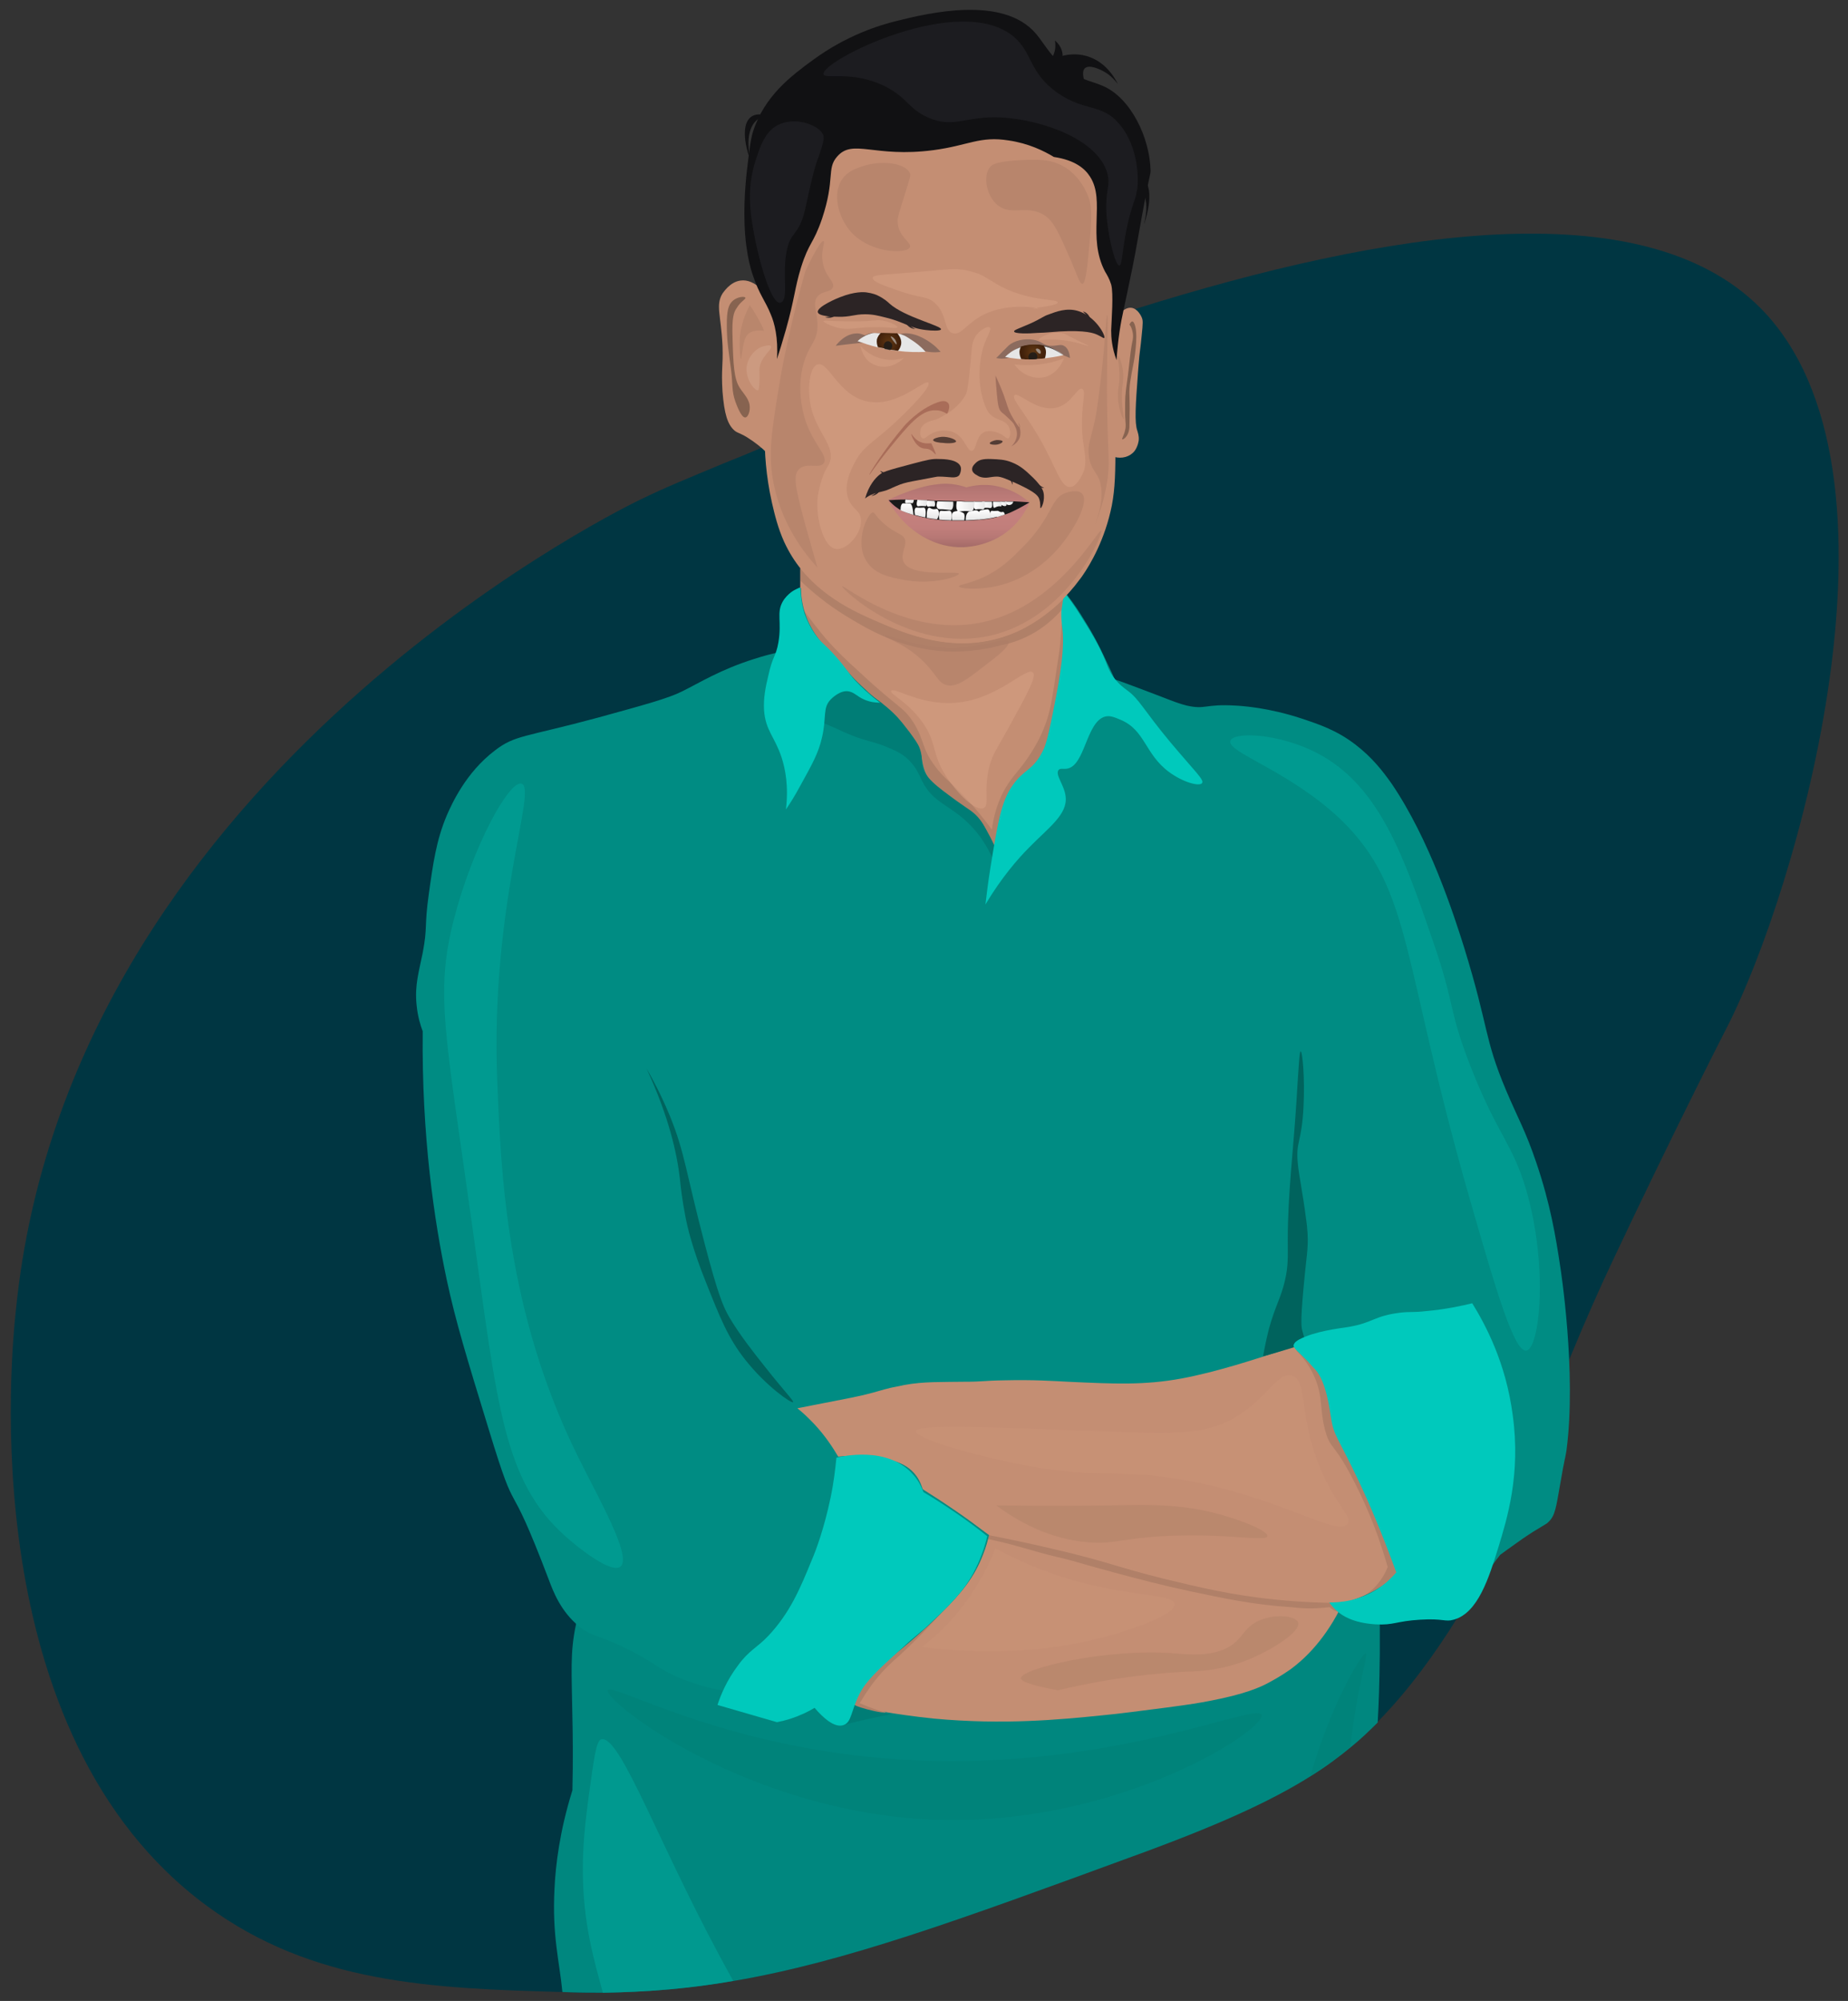 <?xml version="1.0" encoding="utf-8"?>
<!-- Generator: Blender 3D 25.2.1, SVG Export Plug-In . SVG Version: 6.00 Build 0)  -->
<svg version="1.1" id="Layer_1" xmlns="http://www.w3.org/2000/svg" xmlns:xlink="http://www.w3.org/1999/xlink" x="0px" y="0px"
	 viewBox="0 0 515.9 558.4" style="enable-background:new 0 0 515.9 558.4;" xml:space="preserve">
<rect x="0" y="0" width="515.9" height="558.4" fill="#333333" stroke="none"/>
<style type="text/css">
	.st0{fill:#003642;}
	.st1{fill:#00877F;}
	.st2{fill:#C48E73;}
	.st3{opacity:0.7;fill:#A87B65;enable-background:new    ;}
	.st4{opacity:0.65;fill:#C99377;enable-background:new    ;}
	.st5{opacity:0.65;fill:#B5846B;enable-background:new    ;}
	.st6{fill:#008C83;}
	.st7{fill:#00635D;}
	.st8{fill:#00C9BC;}
	.st9{fill:#007D76;}
	.st10{opacity:0.8;fill:#009E94;enable-background:new    ;}
	.st11{opacity:0.8;fill:#00827A;enable-background:new    ;}
	.st12{fill:#111113;}
	.st13{opacity:0.54;fill:#5E4F4C;enable-background:new    ;}
	.st14{fill:#2C2425;}
	.st15{fill:#E6E6E6;}
	.st16{fill:#1A1A1A;}
	.st17{fill:url(#SVGID_1_);}
	.st18{fill:url(#SVGID_2_);}
	.st19{opacity:0.8;fill:#1A1A1A;enable-background:new    ;}
	.st20{opacity:0.61;fill:#CCCCCC;enable-background:new    ;}
	.st21{opacity:0.7;fill:#251C1C;enable-background:new    ;}
	.st22{opacity:0.75;fill:#A06250;enable-background:new    ;}
	.st23{opacity:0.75;fill:#946455;enable-background:new    ;}
	.st24{fill:url(#SVGID_3_);}
	.st25{fill:url(#SVGID_4_);}
	.st26{fill:url(#SVGID_5_);}
	.st27{fill:url(#SVGID_6_);}
	.st28{fill:url(#SVGID_7_);}
	.st29{fill:url(#SVGID_8_);}
	.st30{fill:url(#SVGID_9_);}
	.st31{fill:url(#SVGID_10_);}
	.st32{fill:url(#SVGID_11_);}
	.st33{fill:url(#SVGID_12_);}
	.st34{fill:url(#SVGID_13_);}
	.st35{fill:url(#SVGID_14_);}
	.st36{fill:url(#SVGID_15_);}
	.st37{fill:url(#SVGID_16_);}
	.st38{fill:url(#SVGID_17_);}
	.st39{fill:url(#SVGID_18_);}
	.st40{fill:url(#SVGID_19_);}
	.st41{fill:url(#SVGID_20_);}
	.st42{fill:url(#SVGID_21_);}
	.st43{fill:url(#SVGID_22_);}
	.st44{fill:#F2F2F2;}
	.st45{opacity:0.75;fill:#735444;enable-background:new    ;}
	.st46{opacity:0.75;fill:#CF9D84;enable-background:new    ;}
	.st47{opacity:0.75;fill:#B5836A;enable-background:new    ;}
	.st48{fill:#7D4E43;}
	.st49{opacity:0.5;fill:#AD7D66;enable-background:new    ;}
	.st50{opacity:0.6;fill:#D69F83;enable-background:new    ;}
	.st51{opacity:0.6;fill:#242429;enable-background:new    ;}
</style>
<path class="st0" d="M482.1,286.7c-1.5,2.9-15.3,30-31.5,64.3c-3.8,8-7.9,17.2-12.6,28.6c0,0,0,0,0,0c-1.3,3.3-2.7,6.6-4.2,10.3
	c-7.5,18.8-8.3,23.6-12.2,33.2c-0.1,0.3-0.6,1.5-1.5,3.4c0,0,0,0.1,0,0.1c-2.2,4.9-6.7,14.4-13.3,25c0,0,0,0.1-0.1,0.1v0
	c-5.8,9.3-13.1,19.6-21.9,28.6c-0.1,0.1-0.2,0.2-0.4,0.4c-2.4,2.4-4.8,4.7-7.4,6.8c-3.4,2.8-7,5.5-11.2,8.1
	c-11.4,7.2-26.5,14-49.9,22.5c-48.3,17.7-80.2,29.4-111.2,34.7c-12,2.1-23.8,3.1-36.4,3.3c-3,0-6,0-9-0.1c-0.8,0-1.7-0.1-2.5-0.1
	c-36.6-1-69.6-2.4-99-24C-7.6,483.8,3.1,377.8,4.5,365C19.3,219.6,168,144.6,178.8,139.4c7.2-3.5,12.7-5.7,23.5-10.2
	c3.3-1.3,6.7-2.7,10.2-4.2c0.3-0.1,0.7-0.3,1-0.4c0.5-0.2,1.1-0.4,1.6-0.7c3.4-1.4,6.9-2.8,10.5-4.3c0.8-0.3,1.7-0.7,2.5-1
	c5.2-2.1,10.6-4.2,16.2-6.4c4.4-1.7,8.9-3.5,13.5-5.2c0,0,0,0,0,0c0.3-0.1,0.5-0.2,0.8-0.3c0,0,0,0,0.1,0c4-1.5,8-3,12.1-4.5
	c1-0.4,1.9-0.7,2.9-1.1c0.9-0.3,1.8-0.7,2.7-1c0.8-0.3,1.6-0.6,2.4-0.9c1.4-0.5,2.8-1,4.3-1.5c0,0,0,0,0.1,0c0.7-0.2,1.3-0.5,2-0.7
	c0.7-0.3,1.4-0.5,2.1-0.7c0,0,0,0,0.1,0c1-0.3,1.9-0.7,2.9-1c0.4-0.1,0.8-0.3,1.2-0.4c0,0,0,0,0,0c1.8-0.6,3.6-1.2,5.4-1.9
	c0,0,0,0,0,0c0.6-0.2,1.1-0.4,1.7-0.6c0,0,0,0,0,0c2.5-0.8,4.9-1.7,7.4-2.5c1-0.3,2.1-0.7,3.1-1c0.1,0,0.2-0.1,0.2-0.1
	c0.4-0.1,0.8-0.3,1.2-0.4c0.6-0.2,1.3-0.4,1.9-0.6c0.2-0.1,0.4-0.1,0.5-0.2c0.2-0.1,0.4-0.1,0.5-0.2c1.2-0.4,2.4-0.8,3.6-1.2h0
	c69.6-21.8,141.4-33.5,174.5-0.2C536.3,131.3,501.2,249.6,482.1,286.7z"/>
<g>
	<path class="st1" d="M399.7,416.5c0.5,4.3,0.3,8.8-1.2,13.9c-1.6,5.4-4.3,9.9-7,13.4c0,0,0,0,0,0.1c-1.2,1.5-2.3,2.8-3.5,3.9
		c0,0,0,0,0,0c-0.2,0.2-0.4,0.4-0.6,0.6l0,0c-0.8,0.8-1.5,1.4-2.2,2.1c0,0.7,0,1.6,0,2.5c0,0.1,0,0.2,0,0.3c0,2.2,0,5,0,8.1
		c-0.1,8.6-0.3,14.2-0.6,19.3c-2.4,2.4-4.8,4.7-7.4,6.8c-3.4,2.8-7,5.5-11.2,8.1c-11.4,7.2-26.5,14-49.9,22.5
		c-48.3,17.7-80.2,29.4-111.2,34.7c-12,2.1-23.8,3.1-36.4,3.3c-3,0-6,0-9-0.1c-0.8,0-1.7-0.1-2.5-0.1c-0.8-8.5-2.9-15.6-2.2-28.9
		c0.3-6.4,1.4-15.9,5-27.4c0.2-8.6,0.1-15.6,0-20.1c-0.2-13-0.7-18.3,1-26.2c0-0.1,0-0.1,0-0.2c1.3-6,3.2-9.9,4-11.9
		c0.8-1.9,1.4-3.8,1.9-5.8c1.3-5,1.7-10,1.6-15.1c-0.2-16.6-5.2-33.2-0.2-44.8c3.8-8.7,11.3-11.6,29.8-15.7c0.8-0.2,1.5-0.3,2.3-0.5
		c7.2-1.6,16-3.4,26.7-5.7c61.5-13.4,79.3-21.9,124.4-23.7c3.1-0.1,6-0.2,8.7-0.2c1,0,2,0,2.9,0c25.3-0.1,35.7,3.8,38.8,11.2
		c3,7.2-3.3,12.3-6.7,25.1c-0.8,2.8-1.4,5.9-1.7,9.6C391.6,393.8,398.3,404.5,399.7,416.5z"/>
	<g>
		<path class="st2" d="M300.8,218.8c-1.6,14.9-10.6,32.3-20.2,32.8c-1.3,0.1-3.7-0.1-11.8-7.3c-13.3-11.8-14-17.9-25.2-29.2
			c-11.6-11.7-16.1-10.4-18.5-18.2c-1.7-5.3-1.7-12.6-1.7-23.7v-14.6c0,0,0,0,0,0c6-3.1,19.4-8.8,37-7.3c18.6,1.6,31.6,10.4,37,14.6
			c0.1,0.1,0.2,0.3,0.3,0.4c2,2.7,2.8,5.2,3,6.9c0.1,0.9,0.2,1.6,0.2,2.5c0,1.1-0.1,2.5-0.2,4.8v7.3
			C300.8,203.9,301.6,211.6,300.8,218.8z"/>
		<path class="st3" d="M221,167.4c1.6-0.6,3.8,4.3,10.5,11.9c2.3,2.5,4.3,4.5,8.5,8.3c10.8,10.1,12.1,9.5,15,14
			c3.3,5.3,2.1,7,6.1,12.3c2.3,3.1,3.9,4,7.7,7.9c3.7,3.9,6.4,7.4,8.1,9.7c0.8-6.1,2.8-10.2,4.5-12.7c1.9-3,3.6-4.2,6.5-8.8
			c1-1.6,2.4-3.9,3.6-7c1.7-4.1,2.3-8.4,3.6-17.1c0.4-2.9,0.7-4.3,0.8-5.7c0.5-4.9,0.3-6.4,0.8-6.6c1.4-0.5,5.3,9.2,8.9,16.7
			c10.6,22,17.1,22.1,17.4,30.7c0.5,14.4-17.1,27.4-29.8,32.3c-16.7,6.5-31.5,1.6-35.9,0c-17-6-36-22.1-38.3-41.5
			c-1-8.8,2.2-12.1,1.2-31.6C219.9,174.2,219.3,168,221,167.4z"/>
		<path class="st3" d="M298.3,167.8c-1.4,2-3.7,4.6-6.9,7c-4.7,3.5-9.4,4.8-12.1,5.3c-3.6,1-8.8,1.9-14.9,1.7
			c-13-0.6-22.5-6.4-28.4-10c-5.5-3.4-9.7-7-12.5-9.7c0-1.2,0-2.4,0-3.6c6.6,8.4,15.8,12.4,20.7,14.6c8.2,3.6,22.8,10.2,38.7,3.6
			c1.5-0.6,8.3-3.5,14.9-10.5C297.9,166.8,298.1,167.3,298.3,167.8z"/>
	</g>
	<g>
		<path class="st2" d="M236.4,477.4c4.4,2.3,8.9,1.1,10.9,0.4c3,0.5,7.6,1.2,13.4,1.8c19.4,1.8,35.1,0.3,46.9-0.9
			c5.4-0.5,10.2-1.2,18.2-2.2c6.8-0.9,9.1-1.3,11.7-1.8c10.1-1.9,14.5-3.9,17-5.3c3-1.6,5.1-3.1,5.7-3.5c3.3-2.4,9-7.4,13.8-16.7
			c0.7-1.1,1.5-2.9,1.2-4.8c-1.3-8.2-21-7.8-51.8-14.9c-28.3-6.5-36.1-12.6-50.6-7.5c-3.6,1.3-8.3,4.2-17.8,10.1
			c-16.6,10.3-25,15.7-26.7,23.7C226.7,463.3,229.4,473.8,236.4,477.4z"/>
		<path class="st3" d="M262.7,450.2c-4.9,5.5-8.9,9.3-11.7,11.9c-1.5,1.3-3.8,3.3-6.5,6.6c-2.1,2.6-3.5,5-4.5,6.6
			c1,0.4,2.1,0.9,3.2,1.3c1.4,0.5,2.8,1,4,1.3c-1.6,0.5-4.6,1.2-8.1,0.4c-2.2-0.5-4.5-1-5.3-2.6c-1.9-4,6.5-12.4,7.7-13.6
			C245.3,458.4,251.9,453.1,262.7,450.2z"/>
		<path class="st3" d="M273.2,428.2c0,0.8,2.2,1.2,4.9,1.8c5.6,1.2,11,3.1,16.6,4.4c6.1,1.4,5,1.4,16.2,4.4
			c7.1,1.9,13.5,3.6,21.5,5.3c9,1.9,17.2,3.7,27.9,4.4c1.3,0.1,3.9,0.5,7.4,0.3c1.5-0.1,2.8-0.2,3.5-0.3c0.4,0.4,1.2,1.1,2.4,1.3
			c2,0.3,4.1-0.9,4-1.8c-0.1-1.2-4.1-1.8-6.1-2.2c-14-2.9-27.5-8.4-41.3-12.3c-25.2-7.1-33.7-10.4-46.1-8.8
			C282.9,424.9,273.2,426.6,273.2,428.2z"/>
		<path class="st2" d="M220.4,393.3c1.2-0.3,3.2-0.7,5.7-1.3c6.1-1.5,11-2.8,14.4-3.7c2.2-0.6,3.7-1,4.3-1.2
			c19.7-5.5,34.8-6.1,34.8-6.1c9.4-0.4,7.5,1,24.3,1.3c11.4,0.2,17.1,0.3,21.5-0.4c12-2.1,23.8-7.7,36.4-7.9c1.1,0,2.9,0,4.9,0.9
			c5.5,2.4,6.9,8.9,9.7,15.4c5.7,13,10.2,10.4,15.4,22.8c2,4.9,5,12.3,3.2,21.1c-0.5,2.7-2.4,12.1-9.3,14.9
			c-3.1,1.3-7.9,1.5-11.7-0.9c-0.5-0.3-0.9-0.7-1.2-0.9c-4,0-9.7-0.2-16.6-0.9c-12.3-1.2-21.6-3.5-30.8-5.7
			c-13.7-3.4-16.2-4.9-30.8-8.3c-8-1.9-14.5-3.2-18.6-4c-14.6-8-27-12.1-36-14.5c-10.6-2.8-21-4.2-22.7-10.5
			C216.2,399.8,218.4,396,220.4,393.3z"/>
		<path class="st3" d="M368.4,375.3c-2.6-0.5-4.8-0.3-6.4,0c0,0.6,0,1.2,0,1.7c1.3,1.4,3.3,3.6,4.8,6.9c2.7,5.9,1.5,9.5,3.2,15.5
			c1.4,5.1,2.4,3.1,7.9,13.8c1.4,2.8,4.9,9.6,7.9,18.9c0.7,2.1,1.2,3.9,1.6,5.2c-0.6,1.5-1.6,3.4-3.2,5.2
			c-4.7,5.2-11.2,5.2-12.7,5.2c2.2,0.8,5.5,1.8,9.5,1.7c8.7-0.2,18.7-5.5,22.2-13.8c3.3-7.9-3.1-19.1-15.9-41.3
			C381.6,384.1,376.4,376.8,368.4,375.3z"/>
	</g>
	<g>
		<path class="st4" d="M255.7,399.4c0.3-1.9,17.4-1.3,51.6,0c20.6,0.8,30.2,1.4,39.6-5.2c7.2-5,10.2-11.5,13.8-10.3
			c4.6,1.4,1.6,12.3,8.6,27.5c4.1,9.1,8.2,11.8,6.9,13.8c-2.5,3.9-18.5-7.2-44.7-12c-20.2-3.8-25.4,0.1-49.9-5.2
			C269.2,405.4,255.4,401.2,255.7,399.4z"/>
		<path class="st5" d="M278.1,420.1c14.1,0.2,25.3,0.1,32.7,0c10.9-0.2,20.6-0.5,32.7,3.4c4.5,1.4,10.6,3.9,10.3,5.2
			c-0.4,1.7-11.6-1-29.3,0c-11.8,0.7-13.6,2.3-20.7,1.7C292.7,429.5,283.9,424.4,278.1,420.1z"/>
		<path class="st4" d="M257.4,459.6c23.7,3.1,41.6-0.1,53.3-3.4c1.3-0.4,17.7-5.2,17.2-8.6c-0.4-2.9-12.5-1.9-29.3-6.9
			c-9.1-2.7-16.1-6.1-20.7-8.6c-1.2,3.1-2.9,6.7-5.2,10.3C267.9,450.5,262,456.1,257.4,459.6z"/>
		<path class="st5" d="M295.3,471.7c-8.6-1.6-10.4-2.7-10.3-3.4c0.1-2.6,23.5-8.4,43-6.9c4.1,0.3,12.2,1.3,17.2-3.4
			c1.9-1.8,2.5-3.6,5.2-5.2c4.7-2.7,11.4-2,12,0c0.8,2.5-7.2,7.6-13.8,10.3c-7.6,3.1-14,3.3-17.2,3.4
			C323.1,466.9,311.1,468,295.3,471.7z"/>
	</g>
	<g>
		<g>
			<path class="st6" d="M220.2,165.9c1-1.2,2.4-1.6,3.4-1.8c0,1.6,0.2,4.1,1.1,6.9c1.5,4.7,4.2,7.9,5.7,9.5c1.8,2,2.6,2.7,5,5.4
				c1.9,2.2,2.2,2.8,5.1,5.5c6.3,6,6.7,5.1,10.1,9.1c3.9,4.6,6,7.1,6.7,10.9c0.2,1.3,0.4,3.3,1.7,5.5c1.1,1.9,2.5,3,3.4,3.6
				c6.2,4.7,8.3,5.6,10.1,7.3c2,1.9,4.4,5.4,5,12.8c0.3-3.1,1.2-7.7,3.4-12.8c3.9-8.8,8.2-10.3,11.8-18.2c1.7-3.8,2.3-8.7,3.4-18.2
				c0.7-6.3,1.5-15,1.7-25.5c2.2,2.8,3.8,5.3,5,7.3c2.4,3.8,4,7,5,9.1c1.4,2.9,2.6,5.4,3.4,7.3c1.2,0.4,2.9,1,5,1.8
				c10.5,3.9,11.9,4.7,15.1,5.5c5.3,1.2,5-0.5,13.5,0c2.1,0.1,9.4,0.6,18.5,3.6c5.1,1.7,9.9,3.3,15.1,7.3c4.7,3.6,7.7,7.5,10.1,10.9
				c10.6,15.6,17.3,36.4,20.2,45.6c7.1,23,5.5,25.2,11.8,40.1c3.3,7.8,5.4,11.2,8.4,20.1c3.9,11.5,5.4,20.5,6.7,29.2
				c0,0,4.6,29.3,1.7,51.1c-0.4,2.6-0.5,2-1.7,9.1c-1.2,6.7-1.4,9.1-3.4,10.9c-0.5,0.5-0.2,0.2-4.1,2.6c-1.1,0.7-2.5,1.6-4.3,2.9
				c-1.6,1.1-5,3.6-5,3.6c-1.3,1.6-3.1,4.1-5,7.3c-3.8,6.2-3.1,7.3-5,9.1c-3.6,3.4-6.3,0.2-18.5,1.8c-6.5,0.9-8,1.4-11.8,0
				c-2.9-1.1-5-2.9-6.3-4.3c2-0.3,4.4-0.8,6.9-1.8c5-1.9,8.7-4.6,11.2-6.7c-4-10.9-7.5-19.5-10.1-25.5c-4.6-10.7-5.3-11.4-6.7-16.4
				c-1.6-5.8-2-9.8-5-14.6c-2.2-3.6-4.9-5.9-6.7-7.3c-1.2,0.4-2.8,1-4.9,1.7c-6.8,2.2-17.4,5.7-27.1,7.5
				c-10.4,1.9-18.7,1.5-31.6,0.9c-4.1-0.2-9.6-0.6-17.8-0.4c-6.4,0.1-5.4,0.4-11.7,0.4c-5.6,0.1-10.8-0.1-16.2,0.9
				c-2.5,0.5-3.9,0.8-3.9,0.8c-2.5,0.6-4.2,1.2-6.7,1.8c-1.5,0.4-2.7,0.6-4.5,1c-6.1,1.2-12.3,2.4-14.8,2.9c1.5,1.2,3.1,2.7,4.7,4.4
				c3,3.2,5.1,6.4,6.7,9.1c3.6-0.4,6.5-0.2,8.4,0c4.9,0.5,10.4,1.1,13.5,5.5c1,1.4,1.4,2.8,1.7,3.6c2.7,1.7,5.5,3.5,8.4,5.5
				c3.6,2.4,6.9,4.9,10.1,7.3c-0.3,1.3-0.8,3.3-1.7,5.5c-2.3,6-5.7,10.4-11.8,16.4c-4.5,4.5-10.8,10.2-19,16c-0.9,0.6-1,1.5-2.9,4.1
				c-2.3,3.2-3,3.8-2.8,4.7c0.4,1.8,3.6,2.4,4.9,2.6c2,0.4,3.6,0.2,4.7-0.1c-1.9,0.3-4.8,0.7-8.3,0.5c-6.3-0.4-7.2-2.3-11.3-1.8
				c-5.6,0.7-7.5,4.7-10.6,3.1c-2-1-1.7-2.8-4.4-4c-2.2-0.9-3.5-0.2-6.1-1.3c-1.4-0.6-2.4-1.4-3-2c-5.9-0.8-10.4-2.4-13.5-3.6
				c-7.1-2.9-8-5-16.8-9.1c-7.3-3.4-8.5-2.8-11.8-5.5c-5.2-4.2-7.3-9.9-8.4-12.8c-12.4-32.7-8.3-14.2-16.8-42
				c-6.2-20.2-9.3-30.3-11.8-42c-3.5-16.5-7-40.1-6.7-69.3c-0.6-1.6-1.4-4.1-1.7-7.3c-0.6-5.6,0.7-9.5,1.7-14.6
				c1.4-7.3,0.4-7.1,1.7-16.4c1.2-8.6,2.1-15,5-21.9c1.4-3.2,5.3-12,13.5-18.2c5.6-4.3,8.2-3.6,28.6-9.1c13.1-3.6,19.7-5.4,23.5-7.3
				c5.1-2.5,10.7-6.1,20.2-9.1c2.8-0.9,5.1-1.5,6.7-1.8c1-3,1.5-5.5,1.7-7.3C219.1,170.5,218.5,167.9,220.2,165.9z"/>
		</g>
		<path class="st7" d="M363.1,293.4c0.5,0,1.2,7.3,0.8,15.4c-0.5,10.2-2.2,9.6-1.6,15.8c0.3,3.5,1.2,7,2.4,16.2
			c0.1,1,0.2,1.3,0.2,1.8c0.5,4.8-0.1,7.5-0.6,12.7c-1.2,11.9-1.1,14.6-0.8,15.8c0.6,2.5,1.4,4.5,2,5.7c-1.2-0.3-2.4-0.6-3.6-0.9
			c-0.1,0-0.3,0-0.4,0c-3,0.9-5.9,1.8-8.9,2.6c0.3-1.7,0.8-4.3,1.6-7.5c1.8-6.6,3.4-8.8,4.5-13.6c1-4.2,0.8-7,0.8-11.4
			c0-12.8,1.6-25.5,2.4-38.2C362.6,296.3,362.8,293.4,363.1,293.4z"/>
		<path class="st8" d="M364.7,379.5c0.8,0.8,1.6,1.8,2.4,2.6c3.2,3.4,4.1,11.4,4.5,13.6c0.7,5,2,5.5,7.7,17.6
			c2.8,5.9,6.5,14.5,10.5,25.5c-1.2,1.4-2.8,3-4.9,4.4c-5.5,3.7-11,4-13.8,4c0.5,0.7,1.3,1.7,2.4,2.6c1.2,1,4.1,3.1,10.5,3.5
			c5.1,0.3,5.7-0.9,12.5-1.3c6.5-0.4,6.9,0.7,9.3,0c6.8-1.8,9.9-11.8,12.5-20.2c2.4-7.9,6.3-20.3,4-36.9
			c-1.9-14.6-7.6-25.2-11.3-31.2c-2.9,0.7-7.4,1.7-13,2.2c-3.6,0.4-4.1,0.1-6.9,0.4c-7.6,0.9-7.6,2.8-14.6,4
			c-3.2,0.5-9.4,1.2-13.8,3.5c-0.5,0.3-1.5,0.8-1.6,1.8C361.4,376.5,362.5,377.3,364.7,379.5z"/>
		<path class="st9" d="M247.7,461.6c-0.2,0.2-0.5,0.5-0.8,0.9c-6.2,6.8-9.7,10.7-8.9,12.7c0.3,0.7,1.5,1.1,4,1.8
			c3,0.8,5.5,1.2,7.3,1.3c-2.1,0.4-4.3,0.8-6.5,1.3c-2.5,0.6-4.9,1.1-7.3,1.8c-1.1-0.3-2.2-0.6-3.2-0.9c-0.1-0.4-2.1-8.4,3.2-14.5
			C240.4,460.5,247.1,461.5,247.7,461.6z"/>
		<path class="st8" d="M240,472.6c-2.5,4.9-2.2,8-4.5,8.8c-2.5,0.9-5.7-2-8.1-4.8c-1.8,1.1-4.1,2.2-6.9,3.1
			c-1.3,0.4-2.5,0.7-3.6,0.9c-5.5-1.6-11.1-3.2-16.6-4.8c0.9-2.8,2.6-6.9,5.7-11c3.1-4.3,5.4-5,8.5-8.3c6-6.4,8.8-13,12.1-21.1
			c1.1-2.5,3.5-8.9,5.3-17.6c0.9-4.3,1.3-8.1,1.6-11c1.3-0.3,14.3-3.5,21.5,4.8c1,1.1,2,2.7,2.8,4.8c2.9,1.7,5.8,3.6,8.9,5.7
			c3.2,2.2,6.2,4.4,8.9,6.6c-0.7,3.1-2,6.8-4,10.5c-2.9,5.2-6.3,8.5-11.7,13.6c-3.9,3.7-3.5,2.8-8.5,7.5
			C245,466.1,241.8,469.1,240,472.6z"/>
		<path class="st9" d="M227.5,199.9c1.1,1.8,2.7,1.8,8.1,4.4l0,0c6,2.7,8.3,2.5,12.5,4.4c2.2,0.9,3.9,1.7,5.7,3.5
			c2.1,2.1,2.9,4.3,3.6,5.7c3.1,6.3,7.8,6.6,13.4,12.3c2.4,2.4,5.4,6.4,7.7,12.7c0.7-0.3,1.3-0.6,2-0.9c-1.6-3.5-3-6.3-4-8.3
			c-1.8-3.4-2.4-4.3-2.8-4.8c-1.8-2.4-3.2-2.9-6.5-5.3c-6-4.4-9-6.5-9.7-10.1c-0.3-1.6,0-2.7-0.8-4.8c-0.5-1.3-1.3-2.3-2.8-4.4
			c-1.5-1.9-2.6-3.5-4.5-5.3c-1.1-1.1-2.3-2-3.6-3.1c-5.3-4-13.8-8.8-15.4-9.7C228.4,189.5,225.2,196,227.5,199.9z"/>
		<path class="st8" d="M223.4,163.9c-1.4,0.6-3.6,1.7-4.9,4c-1.8,3.2-0.2,5.5-1.2,11.4c-0.7,4-1.6,3.7-2.8,9.2
			c-0.8,3.3-1.4,6.3-1.2,9.7c0.4,5.7,3,7.4,4.9,13.2c1,3.1,2,7.9,1.2,14.5c1.1-1.6,2.5-3.8,4-6.6c3.3-6,5.1-9.1,6.1-13.6
			c1.3-5.7,0.1-8.1,2.4-10.5c0.2-0.2,2.8-2.9,5.3-2.2c1.5,0.4,2,1.3,4,2.2c1.8,0.8,3.4,0.9,4.5,0.9c-3.1-2.3-5.4-4.5-6.9-6.1
			c-2.4-2.7-2.4-3.3-5.3-6.6c-3.5-4-4.2-3.8-6.1-6.6c-2.2-3.2-3-6.1-3.2-7C223.6,167.3,223.5,165.3,223.4,163.9z"/>
		<path class="st7" d="M180.5,298.2c6.3,13.6,8.5,23.8,9.3,30.7c0.2,2.1,0.6,5.8,1.6,10.9c0.4,2.1,1.8,8.5,5.7,18.1
			c3.9,9.8,6.1,15.4,10.9,21.5c6,7.6,13,12.3,13.4,11.9c0.3-0.3-2.5-3.1-7.7-9.7c-3.6-4.5-7.4-9.4-10.1-14c-1.6-2.8-3-5.7-6.9-20.6
			c-5.3-20.2-5.5-25.3-9.7-35.6C184.6,305.6,182.2,301.1,180.5,298.2z"/>
		<path class="st8" d="M297.1,165.2c1.8,2.4,3.2,4.4,4,5.7c2.9,4.6,5.7,8.9,7.7,14c0.3,0.8,0.8,2.3,2,4c1.6,2.2,3.3,3.3,3.8,3.7
			c3.4,2.4,4.6,5.5,12.1,14.5c6.8,8.1,9.5,10.5,8.9,11.4c-0.7,1.1-5.4-0.2-9.3-3.1c-6.7-5-6.6-11.6-13.4-14.5
			c-1.9-0.8-3.1-1.3-4.5-0.9c-5.2,1.6-5.5,13.7-10.5,14.5c-1.1,0.2-1.9-0.2-2.4,0.4c-1,1.4,1.7,4.2,2,7.5c0.5,4.9-4.7,8.5-10.1,14
			c-3.3,3.3-7.8,8.5-12.3,16c0.3-2.4,0.7-6,1.4-10.3c2-12.3,3-18.4,6.1-22.8c3.3-4.8,5.7-4.1,8.5-9.7c0.5-0.9,1.2-2.5,2.8-10.5
			c1.4-7.1,3.2-15.8,2.8-22.4c0-0.8-0.5-3-0.4-6.1C296.6,168.4,296.9,166.5,297.1,165.2z"/>
	</g>
	<g>
		<path class="st10" d="M343.5,206.7c1-2.6,13.6-2,24.1,3.4c17.6,9.1,24.4,29.2,32.7,53.3c6,17.5,4,18.3,10.3,34.4
			c7.6,19.3,11.6,21.1,15.5,34.4c6.2,21.5,3.7,44.2,0,44.7c-3.4,0.5-8.5-17-15.5-41.3c-19.4-67-16.1-87.2-36.1-106.7
			C360,215,342.2,209.9,343.5,206.7z"/>
		<path class="st10" d="M145.6,218.7c-3.5-1-13.7,17.7-18.9,37.9c-5.3,20.7-2.4,31.5,5.2,86c7,50.2,8.7,70.6,25.8,86
			c3.9,3.5,12.9,10.6,15.5,8.6c3.4-2.7-6.3-19.4-12-31c-20-40.5-21.4-79.7-22.4-105C136.9,252.3,150.1,220,145.6,218.7z"/>
		<path class="st11" d="M169.7,471.7c0.9-2.1,23.9,11.4,62,17.2c68.5,10.4,119.1-14.6,120.5-10.3c1.2,3.9-38.8,30.5-89.5,29.3
			C209.1,506.5,168.4,474.6,169.7,471.7z"/>
		<path class="st11" d="M377,487.5c-3.4,2.8-7,5.5-11.2,8.1c6.2-21.2,14.6-34.5,15.5-34.2C382.1,461.6,378.7,471.4,377,487.5z"/>
		<path class="st10" d="M204.7,552.8c-12,2.1-23.8,3.1-36.4,3.3c-2.3-8.6-5.6-19.2-5.6-34.5c0-8.1,1-15.3,1.7-20.7
			c1.4-10,2-15,3.4-15.5C173.3,483.8,184.5,516.8,204.7,552.8z"/>
	</g>
	<g>
		<path class="st2" d="M309.3,100.2c-0.1-1.7-0.3-9.3,3.4-12.8c0.6-0.6,1.8-1.7,3.2-1.5c1.8,0.3,2.7,2.4,2.8,2.6
			c0.4,0.9,0.4,1.5,0,5.3c-0.3,3.3-0.6,4.7-0.8,7.5c-0.1,0.9-0.1,1.5-0.2,2.5c-0.7,9.4-1,14.1-0.2,16.4c0.1,0.4,0.5,1.4,0.4,2.6
			c0,0.1-0.2,1.8-1.2,3.1c-1.3,1.6-3.5,2.2-5.7,1.6c-10.8-2.9-25.1-5.5-42-5.5c-11.1,0-25.6,1.1-42,5.5c-4.4-0.5-8.8-0.9-13.2-1.4
			c-1.1-1.1-2.9-2.6-5.3-4.1c-2-1.2-2.5-1.1-3.4-1.8c-2-1.7-2.9-4.7-3.4-10.9c-0.4-6.5,0.2-6.9,0-12.8c-0.4-8.6-2-11.3,0-14.6
			c0.2-0.2,2-3.2,5-3.6c4.1-0.6,7.5,3.9,10.1,7.3c2,2.7,5,7.4,6.7,14.6C252.2,100.2,280.8,100.2,309.3,100.2z"/>
		<path class="st2" d="M311.4,105.6c-0.2,4.7-0.1,7.7-0.1,10.6c0.1,2.2,0.1,4.4,0.1,7.2c0,8.5-0.1,12.8-1,17.6
			c-1.9,9.6-6.1,16.6-8.1,19.5c-0.3,0.5-0.6,0.8-0.8,1.1c-7.6,10.4-16.9,14.4-18.7,15.1c-15.9,6.5-30.5-0.1-38.7-3.6
			c-5.5-2.4-16.4-7.2-23-17.8l0,0c-0.8-1.3-1.5-2.6-2.2-4.1c-1.7-3.8-2.6-7.4-3.4-10.9c-1.7-7.6-2.1-14.3-2-19.2
			c0-2.8,0.2-5,0.3-6.3c0.2-2.6,0.5-4.9,0.7-6.1c0.8-5,1.8-8.8,2.7-12.1c7.8-31.4,1.1-38.6,8.4-51.1c8.3-14.4,24.8-18.1,33.6-20.1
			c6-1.3,33.9-7.5,47.1,9.1c7.9,10.1,7.5,24.6,6.7,47.4C312.8,91.6,311.9,92.4,311.4,105.6z"/>
		<path class="st12" d="M216.9,100.2c0.6-1.8,1.5-4.7,2.5-8.2c2.5-8.9,2.4-11.4,4.2-17.3c2.3-7.3,3.4-6.4,5.9-13.7
			c3.7-11.1,1.2-13.9,4.2-17.3c4.4-5.1,10.3,0.4,26.9-1.8c9.8-1.3,12.9-4,21-2.7c5.5,0.8,9.8,2.9,12.6,4.6c6,0.9,8.7,3.3,10.1,5.5
			c4.4,6.8-0.9,16.8,4.2,26.5c0.6,1,1.2,2,1.7,3.6c0.7,2.5,0.1,9.9,0,12.8c0,2,0.2,4.8,1.5,8.3c0.4-6,1.2-10.6,1.9-13.7
			c0.3-1.5,1.5-6.9,2.5-11.9c0.7-3.4,1-5.2,1.7-9.1c3.2-18.1,3.4-16.8,3.4-18.2c-0.2-9.1-5.5-20.4-13.5-23.7
			c-3.4-1.4-4.5-1.2-8.4-3.6c-5.7-3.7-7.6-8-10.1-10.9c-9.2-10.8-30.2-5.7-38.7-3.6c-5.3,1.3-14.2,4.1-23.5,10.9
			c-6,4.4-13.6,10-16.8,20.1c-0.7,2.3-1,5.1-1.7,10.9c-1.4,12.7-0.3,20,0,21.9c0.3,2,0.7,4.4,1.7,7.3c1.8,5.4,3.5,7.1,5,10.9
			C216.2,90.1,217.3,94.3,216.9,100.2z"/>
		<path class="st13" d="M279.8,98.2c1.7-1.7,1.7-1.7,1.7-1.7c1.6-1.5,4.6-2.1,6.9-1.7c2.6,0.4,2.7,1.7,5.2,1.7c1.7,0,2.5-0.5,3.4,0
			c1.2,0.6,1.6,2.2,1.7,3.4c-2-0.9-3.9-1.4-5.2-1.7c-3.3-0.7-6-1.3-8.6,0c-1.3,0.6-1.8,1.3-3.4,1.7c-1.4,0.3-2.6,0.2-3.4,0
			C278.3,99.8,279.6,98.4,279.8,98.2z"/>
		<path class="st13" d="M233.3,96.5c1-1.3,2.8-3.1,5.2-3.4c2.7-0.4,3.5,1.4,6.9,1.7c4.2,0.3,4.6-2.3,8.6-1.7
			c3.4,0.5,6.3,2.9,6.9,3.4c0.8,0.7,1.3,1.3,1.7,1.7c-0.8,0.1-2,0.2-3.4,0c-2.8-0.4-4.7-1.5-5.2-1.7
			C251.9,95.4,246.7,94.7,233.3,96.5z"/>
		<g>
			<path class="st14" d="M262.7,91.9c0.2-1-10.2-3.4-14.4-7.2c-0.3-0.3-1.5-1.4-3.2-2.2c-0.3-0.2-1.6-0.7-3.2-0.9
				c-0.7-0.1-3.2-0.3-7.3,1.3c-0.6,0.2-6.6,2.7-6.3,4.2c0.2,1.2,4.3,1.3,5.7,1.3c3.4,0.1,4.4-0.7,7.5-0.7c2.2,0,3.7,0.4,5.7,0.9
				c5.4,1.3,6.7,3,11.3,3.5C260.1,92.3,262.6,92.4,262.7,91.9z"/>
			<path class="st14" d="M283.1,92.5c-0.1-0.4,1.3-0.8,4.5-2.2c3.5-1.6,3.5-2,5.3-2.6c1.9-0.7,4.9-1.9,8.1-0.9
				c4.9,1.5,7.7,6.9,7.3,7.5c-0.2,0.2-0.7-0.3-2-0.9c-0.9-0.4-3.1-1.3-10.5-0.9c-3.1,0.2-3.1,0.3-6.1,0.4
				C287.2,93.1,283.2,93.2,283.1,92.5z"/>
			<path id="XMLID_4_" class="st15" d="M258.4,98.2c-2.3,0.1-4.9,0.1-7.8-0.3c-1.8-0.2-3.6-0.5-5.6-1c-0.1,0-0.1,0-0.1,0
				c-2-0.5-3.8-1.1-5.5-1.7c0.8-0.8,2.2-1.8,4-2.2c0.4-0.1,0.5-0.1,2.3,0c0.3,0,0.6,0,0.9,0c1.9,0.1,3,0.1,3.7,0.1
				c0.6,0.1,1,0.1,1.5,0.3c0.9,0.3,1.5,0.7,2.4,1.3C255.5,95.5,257,96.6,258.4,98.2z"/>
			<g id="XMLID_8_">
				<path class="st16" d="M239.4,95.2c1.3-1.2,2.9-2.3,4.7-2.3c1.8-0.1,3.6,0.1,5.4,0.1c0.9,0,1.8,0.1,2.6,0.4
					c0.8,0.3,1.6,0.8,2.3,1.3c1.5,1,2.8,2.2,4,3.5l0,0c-1.2-1.3-2.5-2.5-4-3.5c-0.7-0.5-1.5-1-2.3-1.3c-0.8-0.3-1.7-0.4-2.6-0.4
					c-1.8-0.1-3.6-0.1-5.3-0.1C242.4,93,240.7,94,239.4,95.2L239.4,95.2z"/>
			</g>
			<path class="st15" d="M296.9,99.1c-2.1,0.5-3.9,0.7-5.2,0.9c0,0-0.1,0-0.1,0c-0.6,0.1-1.4,0.1-2.2,0.2c-0.6,0.1-1.3,0.1-2.1,0.1
				c-0.7,0-1.4,0-2.2-0.1c-0.7,0-1.4-0.1-2.1-0.2c-1-0.1-1.9-0.3-2.4-0.4c0.8-0.8,2.1-1.9,4-2.6c0.1,0,0.2-0.1,0.4-0.1
				c1-0.3,3.4-0.9,6.3-0.3c0.1,0,0.1,0,0.2,0C294.1,97.1,295.9,98.3,296.9,99.1z"/>
			<g>
				<path class="st16" d="M280.7,99.6c1-1,2.3-1.9,3.6-2.5c1.4-0.6,2.9-0.9,4.3-0.9c3-0.1,6,1,8.2,3l0,0c-2.3-1.9-5.2-2.9-8.2-2.9
					C285.7,96.2,282.8,97.5,280.7,99.6L280.7,99.6z"/>
			</g>
			
				<radialGradient id="SVGID_1_" cx="249.178" cy="462.87" r="3.192" gradientTransform="matrix(0.922 0 0 -1 18.403 558.315)" gradientUnits="userSpaceOnUse">
				<stop  offset="0" style="stop-color:#603813"/>
				<stop  offset="0.754" style="stop-color:#4A270D"/>
				<stop  offset="1" style="stop-color:#42210B"/>
			</radialGradient>
			<path class="st17" d="M251.6,95.6c0,0.9-0.4,1.7-0.9,2.3c-0.7-0.1-1.4-0.2-2.1-0.3c-0.5-0.1-1-0.2-1.5-0.3
				c-0.6-0.1-1.3-0.3-1.9-0.4c-0.1,0-0.1,0-0.1,0c-0.3-0.7-0.4-1.4-0.3-2.2c0.2-0.7,0.6-1.3,1.1-1.8c0.3,0,0.6,0,0.9,0
				c1.9,0.1,3,0.1,3.7,0.1C251.1,93.7,251.6,94.6,251.6,95.6z"/>
			
				<radialGradient id="SVGID_2_" cx="292.897" cy="460.079" r="3.155" gradientTransform="matrix(0.922 0 0 -1 18.403 558.315)" gradientUnits="userSpaceOnUse">
				<stop  offset="0" style="stop-color:#603813"/>
				<stop  offset="0.754" style="stop-color:#4A270D"/>
				<stop  offset="1" style="stop-color:#42210B"/>
			</radialGradient>
			<path class="st18" d="M292,98.2c0,0.6-0.1,1.2-0.3,1.8c0,0-0.1,0-0.1,0c-0.6,0.1-1.4,0.1-2.2,0.2c-0.6,0.1-1.3,0.1-2.1,0.1
				c-0.7,0-1.4,0-2.2-0.1c-0.3-0.6-0.5-1.3-0.5-2c0-0.5,0.2-1,0.4-1.5c1-0.3,3.4-0.9,6.3-0.3C291.8,97,292,97.6,292,98.2z"/>
			<path class="st19" d="M249.1,96.5c0,0.5-0.3,0.9-0.6,1.2c-0.5-0.1-1-0.2-1.5-0.3c-0.2-0.2-0.3-0.5-0.3-0.9c0-0.7,0.6-1.3,1.2-1.3
				S249.1,95.8,249.1,96.5z"/>
			<path class="st19" d="M289.6,99.6c0,0.2-0.1,0.4-0.2,0.6c-0.6,0.1-1.3,0.1-2.1,0.1c-0.1-0.2-0.2-0.4-0.2-0.7
				c0-0.7,0.6-1.3,1.2-1.3C289.1,98.2,289.6,98.8,289.6,99.6z"/>
			<path class="st20" d="M248.7,93.9c0.1-0.1,0.8,0.3,1.2,0.9c0.3,0.5,0.5,1.2,0.4,1.3C250.1,96.2,248.5,94.1,248.7,93.9z"/>
			<path class="st20" d="M289.2,97.4c0.1-0.2,0.9-0.2,1.2,0.4c0.2,0.3,0.2,0.8,0,0.9C290.1,98.9,289,97.7,289.2,97.4z"/>
			<path class="st21" d="M260.5,122.8c0-0.4,1.3-0.8,2.4-0.9c2-0.1,4.1,0.8,4,1.3c-0.1,0.5-2.2,0.6-3.6,0.4
				C262.3,123.6,260.5,123.3,260.5,122.8z"/>
			<path class="st21" d="M276.3,123.7c0-0.3,1-0.8,2-0.9c0.7,0,1.6,0.1,1.6,0.4c0,0.4-1.2,1-2.4,0.9
				C277.1,124.1,276.3,124,276.3,123.7z"/>
			<path class="st22" d="M261.7,112.3c-5.3,1.9-9.3,6.6-9.3,6.6c-5.7,6.7-9.9,13.5-9.7,13.6c0.1,0.1,1.7-2.6,5.7-7.5
				c5.1-6.2,8.7-10.8,13-10.5c0.7,0,1.7,0.2,3,1c0.7-1.3,0.8-2.6,0.2-3.1C263.9,111.7,262.8,111.9,261.7,112.3z"/>
			<path class="st22" d="M254.4,121.1c-0.1,0.1,1,3.4,3.2,4c0.7,0.2,1.2,0,2,0.4c1,0.5,1.5,1.4,1.6,1.3c0.1-0.1-0.1-0.7-1.2-3.1
				c-1.2,0.1-2.7,0.1-4-0.9C254.9,122,254.5,121,254.4,121.1z"/>
			<path class="st23" d="M279.5,114.9c0.4,0.5,0.6,0.4,2,1.8c1.2,1.1,1.5,1.5,1.6,1.8c0.2,0.4,0.8,1.3,0.8,2.6c0,2-1.4,3.3-1.6,3.5
				c0.9-0.5,2-1.3,2.4-2.6c0.6-1.8-0.5-3.9-0.4-4c0.1,0,0.6,1.2,0.4,1.3c-0.2,0.1-1.5-1.8-2.4-3.5c-1-1.9-1.2-3.1-2-5.3
				c-0.5-1.4-1.3-3.4-2.4-5.7c0.1,2.1,0.3,3.9,0.4,5.3C278.6,113.5,278.9,114.3,279.5,114.9z"/>
			<path class="st14" d="M268.2,130.3c-0.7-2.1-4.6-2.2-6.1-2.2c-1.9-0.1-3.1,0.2-7.3,1.3c-7.6,2-8.3,2.3-9.3,3.1
				c-1.1,0.9-2.9,2.8-4,6.6c0.5-0.4,1.3-0.9,2.4-1.3c1-0.4,1.6-0.4,2.6-0.7c1.6-0.4,2.1-0.8,3.8-1.5c1.4-0.6,2.4-0.9,4.5-1.3
				c7.1-1.3,6.6-1.3,7.3-1.3c3.1,0,4.7,0.7,5.7-0.4C268.2,131.9,268.4,131,268.2,130.3z"/>
			<path class="st14" d="M272.6,129c-0.2,0.2-1.4,1.1-1.2,2.2c0.2,1,1.5,1.5,2,1.8c1.9,0.7,3,0,4.9,0c1.2,0,2.8,0.7,6.1,2.2
				c4.7,2.2,5.4,3.2,5.7,4c0.5,1.4,0.2,2.6,0.4,2.6c0.3,0,1.3-2.2,0.8-4.4c-0.1-0.4-0.4-1.6-2.8-4c-2-1.9-3.5-3.4-6.1-4.4
				c-2-0.8-3.6-0.8-5.7-0.9C274.3,128,273.3,128.4,272.6,129z"/>
			
				<linearGradient id="SVGID_3_" gradientUnits="userSpaceOnUse" x1="267.658" y1="405.607" x2="267.658" y2="423.273" gradientTransform="matrix(1 0 0 -1 0 558.315)">
				<stop  offset="0" style="stop-color:#A36B68"/>
				<stop  offset="2.330000e-02" style="stop-color:#A76D6A"/>
				<stop  offset="0.158" style="stop-color:#B77875"/>
				<stop  offset="0.307" style="stop-color:#C17E7B"/>
				<stop  offset="0.5" style="stop-color:#C4807D"/>
				<stop  offset="0.709" style="stop-color:#C07D7A"/>
				<stop  offset="0.917" style="stop-color:#B47673"/>
				<stop  offset="1" style="stop-color:#AD716E"/>
			</linearGradient>
			<path class="st24" d="M252.8,146.1c2.1,2,7.9,6.9,16.2,6.6c1.9-0.1,9.4-0.6,15-7c1.7-2,2.8-4,3.4-5.5c-0.8-0.7-2-1.6-3.4-2.4
				c-2.8-1.6-5.2-2-6.1-2.2c-3.3-0.6-6.2-0.1-8.1,0.4c-0.9-0.3-2.3-0.7-4-0.9c-2.6-0.3-4.6,0.1-6.5,0.4c-2.4,0.5-4.2,1.1-6.1,1.8
				c-2.2,0.8-4,1.6-5.3,2.2C248.8,141.3,250.4,143.7,252.8,146.1z"/>
			<path class="st16" d="M287.4,140.2c-2.5,1.5-4.4,2.4-5.5,2.9c-0.7,0.3-1.4,0.5-1.4,0.5c-0.5,0.2-1,0.3-1.5,0.5
				c-0.2,0.1-0.4,0.1-0.7,0.2c-0.6,0.2-1.2,0.3-1.8,0.4l-0.1,0c-1,0.2-2,0.3-3.1,0.4c-0.1,0-0.2,0-0.2,0c-1.2,0.1-2.3,0.1-3.5,0.2
				c-0.1,0-0.2,0-0.3,0c-0.5,0-1,0-1.5,0c0,0-0.7,0-1.9,0c-0.1,0-0.2,0-0.3,0c-0.9,0-2.1-0.1-3.4-0.2c-0.2,0-0.4-0.1-0.6-0.1l0,0
				c-0.9-0.1-1.9-0.2-2.9-0.4c-0.1,0-0.3-0.1-0.4-0.1l0,0c-1-0.2-1.9-0.4-2.9-0.7l0,0c-0.1,0-0.2-0.1-0.3-0.1
				c-2.2-0.6-3.6-1.3-3.6-1.3c-0.7-0.4-2-1.2-3.4-2.8c2.8-0.2,4.2-0.2,4.9-0.2c1.4,0.1,1.7,0.1,2.3,0.1c0.2,0,0.4,0,0.6,0
				c0.1,0,0.3,0,0.4,0c0.6,0,1.5,0.1,2.7,0.1h0.1c0.6,0,1.3,0.1,2.1,0.1c0.3,0,0.5,0,0.8,0l0,0c1.3,0,2.8,0.1,4.4,0.1l0,0
				c0.3,0,0.6,0,0.9,0c0.7,0,1.5,0,2.3,0.1c0.8,0,1.7,0,2.6,0h0.1c0.7,0,1.4,0,2.2,0c0.2,0,0.4,0,0.7,0c0.7,0,1.3,0,2,0
				c0.1,0,0.2,0,0.3,0c0.7,0,1.4,0,2,0c0.1,0,0.2,0,0.3,0h1c0.1,0,0.3,0,0.4,0c1,0,1.8,0,1.9,0C284.2,140,287,140.1,287.4,140.2z"/>
			<g>
				
					<linearGradient id="SVGID_4_" gradientUnits="userSpaceOnUse" x1="274.044" y1="417.42" x2="276.967" y2="417.42" gradientTransform="matrix(1 0 0 -1 0 558.315)">
					<stop  offset="0" style="stop-color:#FFFFFF"/>
					<stop  offset="1" style="stop-color:#E6E6E6"/>
				</linearGradient>
				<path class="st25" d="M276.7,141.7c-0.2,0.2-0.4,0-1.2,0c-0.2,0-0.4,0-0.6,0c-0.4,0-0.5,0.1-0.7,0c-0.2-0.2-0.3-0.6,0-1.7
					c0.2,0,0.4,0,0.7,0c0.7,0,1.3,0,2,0C277.1,141.2,276.9,141.6,276.7,141.7z"/>
				
					<linearGradient id="SVGID_5_" gradientUnits="userSpaceOnUse" x1="271.867" y1="417.223" x2="274.972" y2="417.223" gradientTransform="matrix(1 0 0 -1 0 558.315)">
					<stop  offset="0" style="stop-color:#FFFFFF"/>
					<stop  offset="1" style="stop-color:#E6E6E6"/>
				</linearGradient>
				<path class="st26" d="M274.9,141.7c-0.1,0.2-0.2,0.3-0.3,0.4c-0.2,0.1-0.3,0-0.8,0c-1.1-0.1-1.3,0.2-1.6,0
					c-0.1-0.1-0.2-0.2-0.3-0.4c-0.1-0.3-0.1-0.9,0-1.7h0.1c0.7,0,1.4,0,2.2,0c0.2,0,0.4,0,0.7,0C275,140.9,275,141.4,274.9,141.7z"
					/>
				
					<linearGradient id="SVGID_6_" gradientUnits="userSpaceOnUse" x1="253.185" y1="417.957" x2="253.185" y2="414.664" gradientTransform="matrix(1 0 0 -1 0 558.315)">
					<stop  offset="0" style="stop-color:#FFFFFF"/>
					<stop  offset="1" style="stop-color:#E6E6E6"/>
				</linearGradient>
				<path class="st27" d="M255,143.7c-1.3-0.4-2.5-0.8-3.6-1.3c0-1.3,0.3-1.8,0.6-1.9c0.2-0.1,0.3,0,0.8,0c0.1,0,0.3,0,0.4,0
					c0.6,0,0.7,0,0.8,0h0C254.4,140.5,254.8,141.2,255,143.7z"/>
				
					<linearGradient id="SVGID_7_" gradientUnits="userSpaceOnUse" x1="252.674" y1="418.404" x2="255.066" y2="418.404" gradientTransform="matrix(1 0 0 -1 0 558.315)">
					<stop  offset="0" style="stop-color:#FFFFFF"/>
					<stop  offset="1" style="stop-color:#E6E6E6"/>
				</linearGradient>
				<path class="st28" d="M254.8,140.4c-0.2,0.1-0.3,0-0.8,0l0,0c-0.1,0-0.3,0-0.4,0c-0.5,0-0.7,0.1-0.8,0c0,0,0,0,0,0
					c-0.1-0.1-0.2-0.4,0-1c0.7,0.1,1.5,0.1,2.3,0.1C255.1,140,254.9,140.3,254.8,140.4z"/>
				
					<linearGradient id="SVGID_8_" gradientUnits="userSpaceOnUse" x1="256.841" y1="416.663" x2="256.841" y2="413.915" gradientTransform="matrix(1 0 0 -1 0 558.315)">
					<stop  offset="0" style="stop-color:#FFFFFF"/>
					<stop  offset="1" style="stop-color:#E6E6E6"/>
				</linearGradient>
				<path class="st29" d="M258.3,144.4L258.3,144.4c-1-0.2-1.9-0.4-2.9-0.7l0,0c-0.2-1.4,0-1.9,0.3-2c0.2-0.1,0.4,0,1.2,0
					s1-0.1,1.2,0C258.3,141.9,258.6,142.5,258.3,144.4z"/>
				
					<linearGradient id="SVGID_9_" gradientUnits="userSpaceOnUse" x1="260.387" y1="416.618" x2="260.387" y2="413.439" gradientTransform="matrix(1 0 0 -1 0 558.315)">
					<stop  offset="0" style="stop-color:#FFFFFF"/>
					<stop  offset="1" style="stop-color:#E6E6E6"/>
				</linearGradient>
				<path class="st30" d="M262.1,143.5c-0.1,0.6-0.3,1.1-0.5,1.4l0,0c-0.9-0.1-1.9-0.2-2.9-0.4c0-2.1,0.3-2.7,0.6-2.8
					c0.4-0.1,0.7,0.5,1.6,0.4c0.4,0,0.6-0.2,0.8,0c0.3,0.2,0.4,0.8,0.4,0.9C262.1,143.2,262.1,143.3,262.1,143.5z"/>
				
					<linearGradient id="SVGID_10_" gradientUnits="userSpaceOnUse" x1="255.83" y1="417.884" x2="258.789" y2="417.884" gradientTransform="matrix(1 0 0 -1 0 558.315)">
					<stop  offset="0" style="stop-color:#FFFFFF"/>
					<stop  offset="1" style="stop-color:#E6E6E6"/>
				</linearGradient>
				<path class="st31" d="M258.7,140.9c-0.1,0.2-0.1,0.3-0.2,0.3c-0.2,0.1-0.4,0-1.2,0c-0.8,0-1,0.2-1.2,0c-0.2-0.2-0.3-0.6,0-1.7
					c0.6,0,1.5,0.1,2.7,0.1c0,0.1,0,0.1,0,0.2C258.8,140.4,258.8,140.7,258.7,140.9z"/>
				
					<linearGradient id="SVGID_11_" gradientUnits="userSpaceOnUse" x1="258.664" y1="417.802" x2="261.065" y2="417.802" gradientTransform="matrix(1 0 0 -1 0 558.315)">
					<stop  offset="0" style="stop-color:#FFFFFF"/>
					<stop  offset="1" style="stop-color:#E6E6E6"/>
				</linearGradient>
				<path class="st32" d="M260.9,141.3c-0.1,0.1-0.3,0-0.8,0c-0.8,0-1,0.2-1.2,0c-0.1-0.1-0.1-0.2-0.2-0.3c0-0.2,0-0.6,0.1-1.1
					c0-0.1,0-0.1,0-0.2c0.6,0,1.3,0.1,2.1,0.1C261.2,140.8,261,141.1,260.9,141.3z"/>
				
					<linearGradient id="SVGID_12_" gradientUnits="userSpaceOnUse" x1="261.47" y1="417.288" x2="266.173" y2="417.288" gradientTransform="matrix(1 0 0 -1 0 558.315)">
					<stop  offset="0" style="stop-color:#FFFFFF"/>
					<stop  offset="1" style="stop-color:#E6E6E6"/>
				</linearGradient>
				<path class="st33" d="M265.7,142.2c-0.2,0.2-0.4,0.1-1.6,0c-1.5-0.2-2,0.1-2.4-0.4c-0.4-0.5-0.2-1.4,0-1.9l0,0
					c1.3,0,2.8,0.1,4.4,0.1l0,0c0,0,0,0.1,0,0.1l0,0C266.1,140,266.3,141.6,265.7,142.2z"/>
				
					<linearGradient id="SVGID_13_" gradientUnits="userSpaceOnUse" x1="266.914" y1="417.011" x2="272.069" y2="417.011" gradientTransform="matrix(1 0 0 -1 0 558.315)">
					<stop  offset="0" style="stop-color:#FFFFFF"/>
					<stop  offset="1" style="stop-color:#E6E6E6"/>
				</linearGradient>
				<path class="st34" d="M271.9,141.7c-0.1,0.5-0.3,0.7-0.5,0.9c-0.2,0.1-0.3,0.1-0.5,0.1l0,0c-0.3,0-0.7-0.1-1.5-0.1
					c-0.6,0-1,0.1-1.3,0.1l0,0c-0.3,0-0.5,0.1-0.7-0.1l0,0l0,0c-0.3-0.2-0.6-0.9-0.3-2.7c0.7,0,1.5,0,2.3,0.1c0.8,0,1.7,0,2.6,0h0.1
					C272.1,140.8,272,141.3,271.9,141.7z"/>
				
					<linearGradient id="SVGID_14_" gradientUnits="userSpaceOnUse" x1="263.923" y1="415.797" x2="263.923" y2="413.126" gradientTransform="matrix(1 0 0 -1 0 558.315)">
					<stop  offset="0" style="stop-color:#FFFFFF"/>
					<stop  offset="1" style="stop-color:#E6E6E6"/>
				</linearGradient>
				<path class="st35" d="M265.6,145.2c-0.9,0-2.1-0.1-3.4-0.2c-0.2-1.6,0-2.2,0.3-2.4c0.2-0.1,0.4,0,1.2,0c1.1,0,1.3-0.2,1.6,0
					C265.6,142.8,265.9,143.4,265.6,145.2z"/>
				
					<linearGradient id="SVGID_15_" gradientUnits="userSpaceOnUse" x1="279.386" y1="415.734" x2="279.386" y2="414.111" gradientTransform="matrix(1 0 0 -1 0 558.315)">
					<stop  offset="0" style="stop-color:#FFFFFF"/>
					<stop  offset="1" style="stop-color:#E6E6E6"/>
				</linearGradient>
				<path class="st36" d="M280.5,143.6c-0.5,0.2-1,0.3-1.5,0.5c-0.2,0.1-0.4,0.1-0.7,0.2c0-1.2,0.2-1.5,0.4-1.6
					c0.2-0.1,0.5,0.3,1,0.2c0.2,0,0.3-0.1,0.4,0C280.3,142.9,280.4,143.2,280.5,143.6z"/>
				
					<linearGradient id="SVGID_16_" gradientUnits="userSpaceOnUse" x1="267.545" y1="415.722" x2="267.545" y2="413.086" gradientTransform="matrix(1 0 0 -1 0 558.315)">
					<stop  offset="0" style="stop-color:#FFFFFF"/>
					<stop  offset="1" style="stop-color:#E6E6E6"/>
				</linearGradient>
				<path class="st37" d="M269.2,145.2c-0.5,0-1,0-1.5,0c0,0-0.7,0-1.9,0c-0.2-1.4,0-1.9,0.2-2.2c0,0,0.3-0.3,1.2-0.4l0,0
					c0.1,0,0.2,0,0.4,0c0,0,0.1,0,0.3,0.1l0,0c0.1,0,0.1,0,0.2,0.1c0.3,0.1,0.6,0.2,0.7,0.3C269.2,143.2,269.4,143.7,269.2,145.2z"
					/>
				
					<linearGradient id="SVGID_17_" gradientUnits="userSpaceOnUse" x1="274.732" y1="416.208" x2="274.732" y2="413.294" gradientTransform="matrix(1 0 0 -1 0 558.315)">
					<stop  offset="0" style="stop-color:#FFFFFF"/>
					<stop  offset="1" style="stop-color:#E6E6E6"/>
				</linearGradient>
				<path class="st38" d="M276.5,144.6L276.5,144.6c-1.1,0.2-2.1,0.3-3.1,0.4c-0.1,0-0.2,0-0.2,0c-0.2-0.9-0.2-1.7,0.1-2.2
					c0.1-0.1,0.1-0.2,0.2-0.2c0.3-0.3,0.8-0.3,1.6-0.4c0.4-0.1,0.7-0.1,0.8,0c0.3,0.1,0.4,0.5,0.5,0.9
					C276.5,143.6,276.5,144.2,276.5,144.6z"/>
				
					<linearGradient id="SVGID_18_" gradientUnits="userSpaceOnUse" x1="277.658" y1="415.778" x2="277.658" y2="413.711" gradientTransform="matrix(1 0 0 -1 0 558.315)">
					<stop  offset="0" style="stop-color:#FFFFFF"/>
					<stop  offset="1" style="stop-color:#E6E6E6"/>
				</linearGradient>
				<path class="st39" d="M279,144c-0.2,0.1-0.4,0.1-0.7,0.2c-0.6,0.2-1.2,0.3-1.8,0.4l-0.1,0c-0.1-0.8-0.1-1.3,0-1.5
					c0.1-0.3,0.2-0.4,0.3-0.5c0.1-0.1,0.2,0,0.8,0c0.8,0,1-0.1,1.2,0C278.9,142.7,279,143.1,279,144z"/>
				
					<linearGradient id="SVGID_19_" gradientUnits="userSpaceOnUse" x1="271.519" y1="415.876" x2="271.519" y2="413.127" gradientTransform="matrix(1 0 0 -1 0 558.315)">
					<stop  offset="0" style="stop-color:#FFFFFF"/>
					<stop  offset="1" style="stop-color:#E6E6E6"/>
				</linearGradient>
				<path class="st40" d="M273.3,145c-0.1,0-0.2,0-0.2,0c-1.2,0.1-2.3,0.1-3.5,0.2c0-0.5,0-1.6,0.6-2.2c0.2-0.2,0.4-0.3,0.7-0.3l0,0
					c0.1,0,0.3-0.1,0.5-0.1c0.7-0.2,1.3-0.3,1.6,0c0.1,0.1,0.2,0.1,0.2,0.2C273.5,143.3,273.6,144.1,273.3,145z"/>
				
					<linearGradient id="SVGID_20_" gradientUnits="userSpaceOnUse" x1="280.551" y1="417.803" x2="282.895" y2="417.803" gradientTransform="matrix(1 0 0 -1 0 558.315)">
					<stop  offset="0" style="stop-color:#FFFFFF"/>
					<stop  offset="1" style="stop-color:#E6E6E6"/>
				</linearGradient>
				<path class="st41" d="M282.9,140c-0.1,0.2-0.2,0.6-0.6,0.8c-0.4,0.2-0.8,0.2-1.2,0c-0.1,0-0.1-0.1-0.1-0.1
					c-0.3-0.2-0.4-0.5-0.4-0.7c0.1,0,0.3,0,0.4,0C281.6,140,282.2,140,282.9,140z"/>
				
					<linearGradient id="SVGID_21_" gradientUnits="userSpaceOnUse" x1="279.259" y1="417.653" x2="280.992" y2="417.653" gradientTransform="matrix(1 0 0 -1 0 558.315)">
					<stop  offset="0" style="stop-color:#FFFFFF"/>
					<stop  offset="1" style="stop-color:#E6E6E6"/>
				</linearGradient>
				<path class="st42" d="M281,140.7c0,0.3-0.1,0.5-0.3,0.5c-0.1,0.1-0.2,0-0.4,0c-0.2,0-0.4-0.1-0.7-0.3c-0.1,0-0.1-0.1-0.1-0.1
					c-0.2-0.3-0.2-0.6-0.2-0.8c0.1,0,0.2,0,0.3,0h1c0.1,0,0.3,0,0.4,0C281,140.3,281,140.5,281,140.7z"/>
				
					<linearGradient id="SVGID_22_" gradientUnits="userSpaceOnUse" x1="277.185" y1="417.44" x2="279.637" y2="417.44" gradientTransform="matrix(1 0 0 -1 0 558.315)">
					<stop  offset="0" style="stop-color:#FFFFFF"/>
					<stop  offset="1" style="stop-color:#E6E6E6"/>
				</linearGradient>
				<path class="st43" d="M279.6,141c0,0.2-0.1,0.3-0.1,0.3c-0.2,0.1-0.3-0.1-0.8,0c-0.7,0.1-1,0.5-1.2,0.4
					c-0.2-0.1-0.3-0.5-0.3-1.7c0.7,0,1.4,0,2,0c0.1,0,0.2,0,0.3,0C279.6,140.5,279.7,140.8,279.6,141z"/>
			</g>
			<path class="st44" d="M253,139.7L253,139.7z"/>
			<path class="st44" d="M260.7,143.2L260.7,143.2z"/>
		</g>
		<path class="st45" d="M315.3,90.6c0.1-0.2,0.4-0.9,0.8-0.9c0.4,0,0.7,0.9,0.8,1.3c0.9,3.2-0.4,10.1-0.4,10.1
			c-0.9,4.6-1.3,6.8-1.2,9.2c0.1,2.5,0.1,4.6,0,8.8c0,0.4-0.1,1.6-0.8,2.6c-0.4,0.6-1,1-1.2,0.9c-0.2-0.2,0.5-1.1,0.8-2.6
			c0.3-1.2,0.1-1.7,0-4c0,0,0-0.7,0-3.5c0-2.4,0.3-4.3,0.8-7.9c0.4-3.1,0.6-6.2,1.2-9.2c0.1-0.4,0.4-1.7,0-3.1
			C315.9,91.5,315.6,90.9,315.3,90.6z"/>
		<path class="st45" d="M208.1,83.1c-0.2-0.5-2.3-0.3-3.6,0.9c-1.2,1.1-1.6,2.9-1.6,6.6c0,4.7,0.5,7.2,1.2,12.7
			c0.5,3.8,0.1,5.7,1.2,8.8c0.2,0.5,1.6,4.6,2.8,4.4c0.7-0.1,1.2-1.5,1.2-2.6c0.1-2.4-1.6-3.8-2.8-5.7c-1.6-2.5-1.8-6.4-2-14
			c-0.2-5.4,0.3-7.1,1.2-8.3C206.7,84.2,208.2,83.5,208.1,83.1z"/>
		<path class="st46" d="M212.9,96.7c-2.2,0.7-4.3,3.2-4.5,6.1c-0.1,3.5,2.5,6.4,3.2,6.1c0.3-0.1,0.3-0.8,0.4-2.2
			c0.1-1.9,0-2.8,0-3.5c0.1-3.6,3.8-5.6,3.2-6.6C215,96,213,96.7,212.9,96.7z"/>
		<path class="st47" d="M208.5,93.6c-0.6,0.8-0.9,2-1.2,4c-0.3,1.6-0.3,2.6-0.4,2.6c-0.2,0-0.5-2.7-0.4-5.3c0.1-2.1,0.6-5.6,2.8-9.7
			c0.7,0.9,1.3,1.9,2,3.1c0.8,1.4,1.5,2.7,2,4C212.5,92.2,209.8,91.9,208.5,93.6z"/>
		<path class="st47" d="M312.1,99.3c0.2-0.1,0.9,1.4,1.2,3.1c0.5,2.3,0.2,4,0,5.7c-0.5,5.2,0.7,8.7,0.4,8.8
			c-0.3,0.1-1.5-2.8-1.6-6.1c-0.1-2.7,0.5-3.2,0.4-6.6C312.4,101.3,311.9,99.4,312.1,99.3z"/>
		<path class="st48" d="M226.7,76.5L226.7,76.5z"/>
		<path class="st12" d="M288.6,20.8c-0.3-1.4,7.9-7.9,15.8-4.8c4.7,1.8,7,6.1,7.7,7.5c-0.7-0.9-1.7-2.1-3.2-3.1
			c-1.4-0.9-4.8-2.6-6.1-1.3c-1.4,1.5,1.1,5.7,0,6.6c-0.9,0.7-2.9-1.9-6.9-3.5C291.6,20.4,288.7,21.5,288.6,20.8z"/>
		<path id="XMLID_3_" class="st12" d="M209.3,44c0.2,0-1.6-6.4,1.4-9.9c1-1.2,2.3-1.7,3.2-1.9c-2.5-0.7-3.8,0.1-4.2,0.4
			C206.1,35.2,209.1,44,209.3,44z"/>
		<path id="XMLID_2_" class="st12" d="M319.4,62.5c-0.1,0,1.9-6-0.8-9.7c-1.3-1.7-3.2-2.3-4.6-2.6c3.3-1.3,4.8-0.3,5.3,0
			C322.7,52.9,319.5,62.5,319.4,62.5z"/>
		<path id="XMLID_1_" class="st12" d="M290.1,19.3c-0.1-0.4,2.8-1.1,4-4c0.6-1.4,0.6-2.8,0.4-4c1.7,1.4,2.5,3.5,2,5.3
			C295.6,20.1,290.3,19.8,290.1,19.3z"/>
		<g>
			<path class="st14" d="M304.5,90.1c-0.5-1.3-1.2-2.3-2.2-3.2C303.7,87.2,304.6,88.7,304.5,90.1z"/>
		</g>
		<g>
			<path class="st14" d="M282.7,135.3c-0.5-1.3-1.2-2.3-2.2-3.2C281.8,132.5,282.8,133.9,282.7,135.3z"/>
		</g>
		<g>
			<path class="st14" d="M255.5,91.8c-1.4,0-2.7-1.2-2.9-2.5C253.4,90.4,254.2,91.2,255.5,91.8z"/>
		</g>
		<g>
			<path class="st14" d="M291.5,136.2c-1.4,0-2.7-1.2-2.9-2.5C289.4,134.8,290.3,135.6,291.5,136.2z"/>
		</g>
		<g>
			<path class="st14" d="M233.9,87.3c-0.7,1.2-2.3,1.7-3.6,1.2C231.7,88.5,232.8,88.1,233.9,87.3z"/>
		</g>
		<g>
			<path class="st14" d="M234.3,86.9c-0.7,1.2-2.3,1.7-3.6,1.2C232.1,88,233.2,87.6,234.3,86.9z"/>
		</g>
		<g>
			<path class="st14" d="M246.1,135.8c-0.2,1.4-1.5,2.5-2.9,2.6C244.4,137.8,245.3,137,246.1,135.8z"/>
		</g>
		<g>
			<path class="st14" d="M249.3,132.3c-1.2,0.7-2.9,0.2-3.6-0.9C246.9,132,248,132.3,249.3,132.3z"/>
		</g>
	</g>
	<g>
		<g>
			<path class="st49" d="M229.9,67.3c0.6,0.2-1.1,3.1,0,6.9c0.9,3.3,3.2,4.5,2.6,6c-0.6,1.5-2.9,0.8-4.3,2.6c-1.6,2,0.2,4.6,0,8.6
				c-0.2,3.8-1.9,4.5-3.4,8.6c-2.9,8-0.4,15.9,0,17.2c2.2,6.8,6.5,10,5.2,12c-1.2,1.8-4.8-0.3-6.9,1.7c-1.8,1.7-1.1,5.2,1.7,15.5
				c1.3,4.7,2.5,8.8,3.4,12c-3.9-4.3-9.6-11.8-12-22.4c-2-8.7-0.8-15.8,1.6-30.1c2.5-14.7,7-30.1,7-30.1l0,0
				C224.7,75.9,228.9,66.9,229.9,67.3z"/>
			<path class="st50" d="M228.2,101.7c3-1.1,5.8,8.6,13.8,10.3c8.4,1.9,16.3-6.4,17.2-5.2c0.8,1.1-5.2,7.4-10.3,12
				c-5.7,5.1-8.1,6-10.3,10.3c-1,1.9-3.3,6.3-1.7,10.3c1.1,2.7,3,2.9,3.4,5.2c0.7,3.8-3.7,9-6.9,8.6c-3.6-0.5-5.6-8.7-5.2-13.8
				c0.1-1.2,0.5-3.8,1.7-6.9c0.9-2.2,1.3-2.3,1.7-3.4c1.7-4.6-3.5-8.2-5.2-15.5C225.3,108.8,225.9,102.5,228.2,101.7z"/>
			<path class="st50" d="M260.9,117.2c-1.1,0.3-2.6,0.6-3.4,1.7c-0.1,0.2-0.2,0.4-0.3,0.4c-0.5,1.1-0.4,2.7,0.3,3
				c0.7,0.4,1.5-1,3.4-1.7c1.7-0.6,3.7-0.6,5.2,0c3.3,1.3,3.8,5.4,5.2,5.2c1.4-0.2,1-4,3.4-5.2c1.4-0.6,3-0.1,3.4,0
				c2.1,0.6,2.8,2,3.4,1.7c0.6-0.3,0.8-2.1,0-3.4c-1.1-1.9-3.3-1.4-5.2-3.4c-0.2-0.2-0.9-1-1.7-3.4c-2.6-8.1,0-15.5,0-15.5
				c1-2.9,2.3-4.7,1.7-5.2c-0.5-0.5-2.3,0.5-3.4,1.7c-1.4,1.6-1.6,3.5-1.7,5.2c-0.9,10.5-1.3,11.3-1.7,12c-1.7,3.1-4.9,5-5.2,5.2
				C262.7,116.4,261.9,116.9,260.9,117.2z"/>
			<path class="st50" d="M250.5,81c6.7,2.4,8.1,1.5,10.3,3.4c3.8,3.2,2.5,7.8,5.2,8.6c2.3,0.7,3.7-2.7,8.6-5.2
				c7.1-3.5,15.5-1.8,15.5-1.7c0,0-1.7,0.1-1.7,0c0-0.2,6.8-0.7,6.9-1.7c0.1-1.1-8.6-0.1-17.2-5.2c-3.7-2.2-3.9-2.6-6.9-3.4
				c-3.7-1.1-6-0.7-13.8,0c-10.4,0.9-13.6,0.8-13.8,1.7C243.5,78.6,247,79.8,250.5,81z"/>
			<path class="st49" d="M309.1,87.9c0.2,0,0.1,4.1,0,12c-0.1,7.1-0.1,10.9,0,15.5c0.2,11.8,0.8,13.7,0,18.9
				c-0.8,5.1-2.2,9.1-3.2,11.5c-0.1,0.3-0.2,0.5-0.2,0.5c-0.1,0,2.4-5.1,1.7-10.3c-0.6-4.3-2.8-4.3-3.4-8.6
				c-0.5-3.2,0.5-4.7,1.7-10.3c0.5-2.3,0.9-5.5,1.7-12C308.6,94.6,308.8,87.9,309.1,87.9z"/>
			<path class="st50" d="M283.2,101.7c1.8,0.2,4.1,0.3,6.9,0c2.8-0.3,5.2-1,6.9-1.7c-0.1,0.3-1.4,4.1-5.2,5.2
				C288.7,106,285.2,104.6,283.2,101.7z"/>
			<path class="st50" d="M240.2,96.5c0.7,0.8,2.4,2.5,5.2,3.4c3.2,1,5.9,0.3,6.9,0c-2.4,2.5-5.9,3.1-8.6,1.7
				C240.8,100.2,240.3,96.9,240.2,96.5z"/>
			<path class="st50" d="M233.3,89.6c0.6,0,4.6,0.2,8.6,0c2.7-0.2,3.5-0.4,5.2,0c1.7,0.4,3.5,1.3,3.4,1.7c-0.1,0.5-2.5-0.1-6.9,0
				c-5.3,0.1-6.9,1-10.3,0c-1.7-0.5-3.5-1.4-3.4-1.7C230,89.4,231.2,89.5,233.3,89.6z"/>
			<path class="st50" d="M297,93.1c0.7,0.2,0.6,0.3,3.4,1.7c2.4,1.2,3.5,1.6,3.4,1.7c-0.1,0.2-3.6-1.4-8.6-1.7
				c-3.4-0.2-5.1,0.3-5.2,0C290,94.3,293.7,92.1,297,93.1z"/>
			<path class="st50" d="M283.2,110.3c1.1-1.1,6.5,5,12,3.4c4.1-1.2,5.5-5.7,6.9-5.2c1.3,0.5-0.4,4.7,0,12c0.4,5.8,1.8,8.5,0,12
				c-0.5,0.9-1.7,3.4-3.4,3.4c-2.6,0.1-3.7-5.2-8.6-13.8C286,115.1,282.3,111.2,283.2,110.3z"/>
			<path class="st49" d="M243.7,143c0.6,0,0.8,1.3,3.4,3.4c0.1,0.1,0.1,0.1,0.1,0.1c2.7,2.2,4.2,2.4,5,3.3c1.6,1.8-1,4.5,0,6.9
				c1.9,4.6,15.4,2.5,15.5,3.4c0.1,0.7-7.2,3.3-15.5,1.7c-3.7-0.7-8-1.5-10.3-5.2C238.4,151.2,242.3,143,243.7,143z"/>
			<path class="st49" d="M291.8,144.7c-2.4,4-4.9,6.6-6.9,8.6c-2,2-4.6,4.7-8.6,6.9c-4.9,2.7-8.7,2.9-8.6,3.4
				c0.1,0.7,5.1,1.1,10.3,0c9.1-1.9,15-7.8,17.2-10.3c4.5-5.1,9-13.2,6.9-15.5c-1-1.2-3.6-0.7-5.2,0
				C294.5,139,294,141.1,291.8,144.7z"/>
			<path class="st49" d="M276.4,46.6c-2,2.4-1.1,7.6,1.7,10.3c4,3.8,8.7-0.2,13.8,3.4c2.4,1.7,3.9,5.2,6.9,12c1.9,4.4,2.6,7,3.4,6.9
				c0.4-0.1,1-0.8,1.7-8.6c0.8-8.3,1.1-12.5,0-15.5c-0.5-1.3-2.3-5.9-6.9-8.6c-3.8-2.2-7.3-2.1-13.8-1.7
				C277.6,45.2,276.7,46.2,276.4,46.6z"/>
			<path class="st49" d="M240.2,46.6c5.3-2,12.4-1.3,13.8,1.7c0.3,0.7,0.1,1.1-1.7,6.9c-1.7,5.3-1.8,5.9-1.7,6.9
				c0.2,4,4,5.6,3.4,6.9c-0.9,2-11.9,1.8-17.2-5.2c-2.7-3.6-4.5-9.7-1.7-13.8C236.5,48,238.5,47.2,240.2,46.6z"/>
			<path class="st49" d="M235.1,163.6c0.3-0.5,17.6,13.9,37.9,10.3c21.9-3.9,33.7-26.5,34.4-25.8c0.7,0.6-9,24.3-31,29.3
				C253.9,182.4,234.8,164.2,235.1,163.6z"/>
		</g>
		<path class="st49" d="M247.1,177.4c-0.3,0.7,6.4,2.2,12,8.6c2.6,2.9,3,4.6,5.2,5.2c2.7,0.6,5.3-1.3,10.3-5.2c4-3,7.4-5.7,6.9-6.9
			c-0.7-1.5-6.6,1.6-15.5,1.7C255.3,180.9,247.4,176.6,247.1,177.4z"/>
		<path class="st50" d="M288.4,187.7c1,1.1-1.6,5.9-6.9,15.5c-3.5,6.3-4.3,7.2-5.2,10.3c-1.9,6.9,0.1,11.2-1.7,12
			c-2.2,1-7.2-3.9-10.3-8.6c-4.4-6.7-2.6-9.6-6.9-15.5c-4.1-5.7-9.1-7.7-8.6-8.6c0.6-1.1,7.1,3.3,15.5,3.4
			C277.6,196.5,286.4,185.7,288.4,187.7z"/>
	</g>
	<g>
		<path class="st51" d="M217.8,34.6c-4.2,1.7-5.6,6.3-6.9,10.3c-2.7,8.4-1.3,15.7,0,22.4c1.4,6.9,4.5,17.5,6.9,17.2
			c0.1,0,0.1,0,0.2-0.1c2.2-0.8,0.4-7.2,1.5-13.7c1-6.3,3.4-4.5,5.2-12c0.5-2,2-9.7,3.4-13.8c0,0,0-0.1,0.1-0.2
			c1.2-3.4,1.9-5.5,1.7-6.7C229.4,35.3,222.8,32.5,217.8,34.6z"/>
		<path class="st51" d="M259.1,32.8c7.2,3.2,10.7-0.6,20.7,0c11.4,0.7,26.7,6.2,29.3,15.5c1.1,3.9-1,5.1,0,13.8
			c0.7,5.9,2.4,12.1,3.4,12c0.7-0.1,0.7-3,1.7-8.6c1.6-8.8,3-9.3,3.4-13.8c0-0.4,0.8-10.2-5.2-17.2c-4.9-5.7-9.6-3.3-17.2-8.6
			c-7.9-5.6-6.9-11-12-15.5c-15-13-54.2,6.7-53.3,10.3c0.4,1.6,7.8-1.2,17.2,3.4C253.5,27.4,253.6,30.4,259.1,32.8z"/>
	</g>
</g>
</svg>
